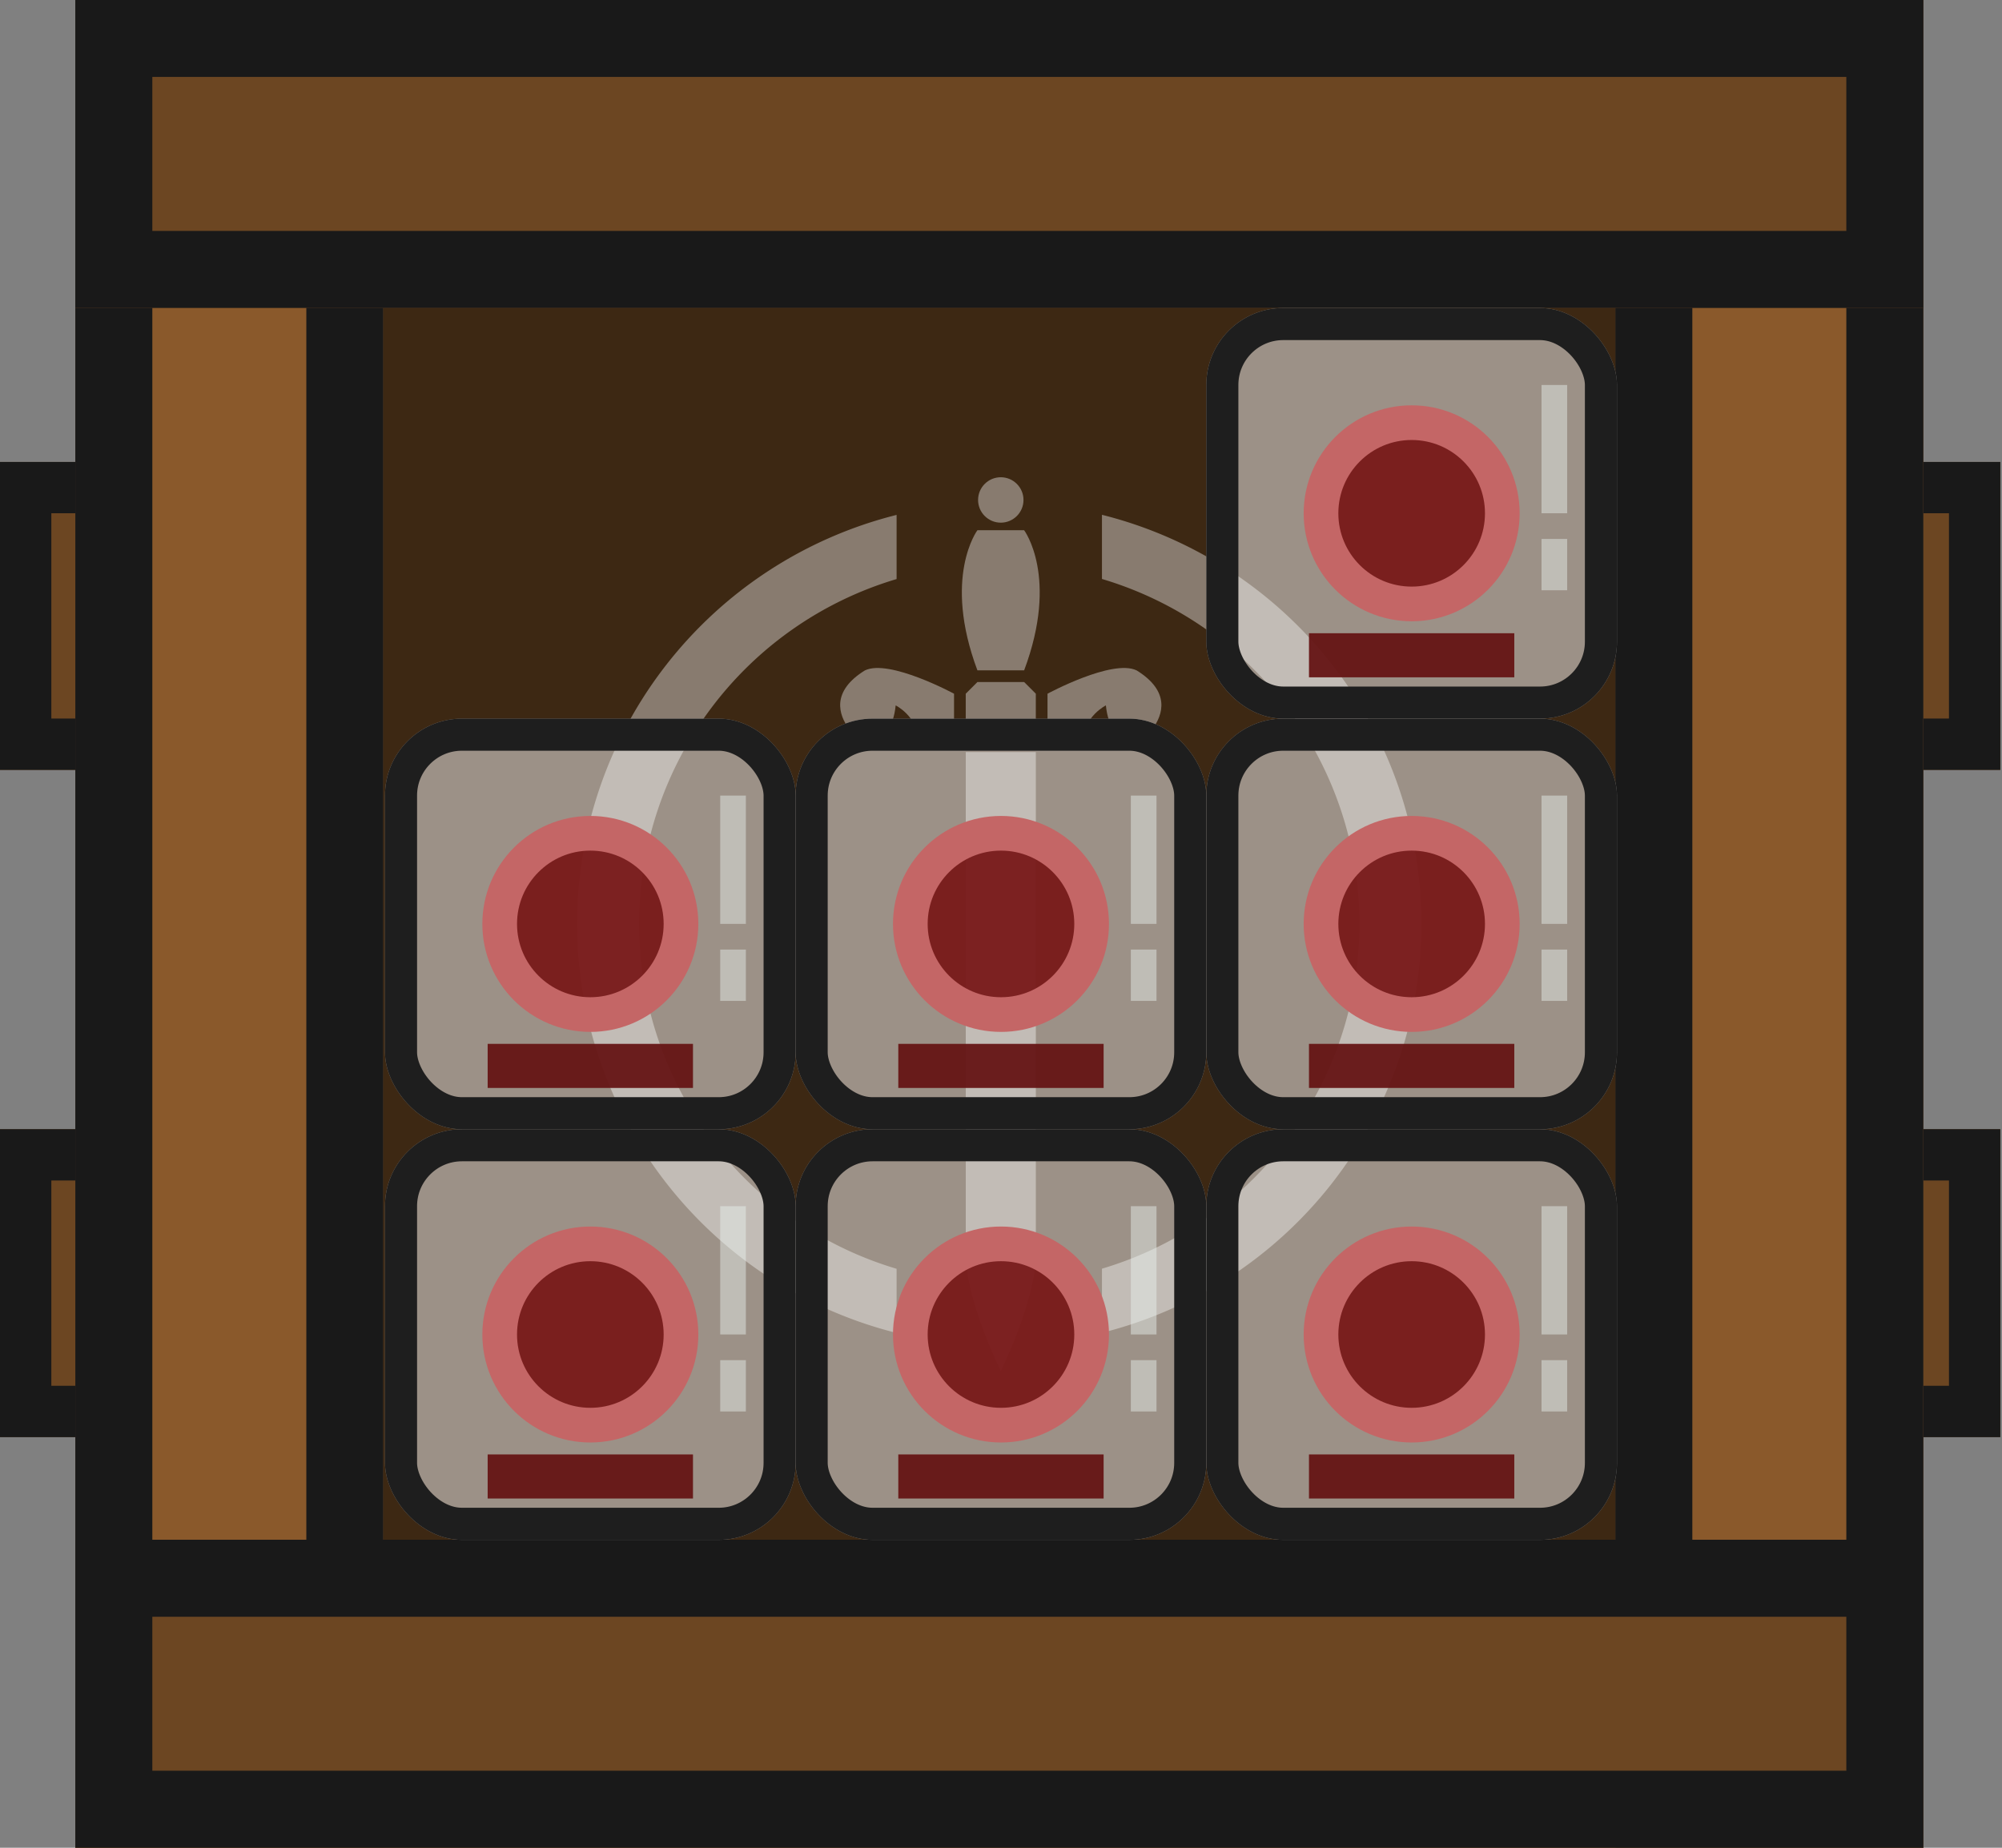 <?xml version="1.0" encoding="UTF-8" standalone="no"?>
<svg
   xmlns:dc="http://purl.org/dc/elements/1.1/"
   xmlns:cc="http://creativecommons.org/ns#"
   xmlns:rdf="http://www.w3.org/1999/02/22-rdf-syntax-ns#"
   xmlns:svg="http://www.w3.org/2000/svg"
   xmlns="http://www.w3.org/2000/svg"
   xmlns:sodipodi="http://sodipodi.sourceforge.net/DTD/sodipodi-0.dtd"
   xmlns:inkscape="http://www.inkscape.org/namespaces/inkscape"
   width="156"
   height="144"
   viewBox="0 0 41.275 38.1"
   version="1.1"
   id="svg22"
   sodipodi:docname="map-crate-14a.svg"
   inkscape:version="0.92.2 (5c3e80d, 2017-08-06)">
  <rect x="0" y="0" width="41.275" height="38.1" fill="#808080" stroke="none"/>
  <defs
     id="defs26">
    <clipPath
       clipPathUnits="userSpaceOnUse"
       id="clipPath826">
      <rect
         ry="1.587"
         rx="1.587"
         y="-2.3764649e-007"
         x="-2.3764649e-007"
         height="8.467"
         width="8.467"
         id="rect828"
         style="fill:#004c58;fill-opacity:0.941;stroke:none;stroke-width:1.283;stroke-linecap:butt;stroke-linejoin:miter;stroke-miterlimit:4;stroke-dasharray:none;stroke-opacity:0.784" />
    </clipPath>
    <clipPath
       clipPathUnits="userSpaceOnUse"
       id="clipPath1119">
      <rect
         style="fill:#8a592b;fill-opacity:1;stroke:none;stroke-width:2.211;stroke-linecap:butt;stroke-linejoin:miter;stroke-miterlimit:10;stroke-dasharray:none;stroke-opacity:1"
         id="rect1121"
         width="6.35"
         height="38.1"
         x="-38.629"
         y="-38.629" />
    </clipPath>
    <clipPath
       clipPathUnits="userSpaceOnUse"
       id="clipPath1125">
      <rect
         style="fill:#6c4622;fill-opacity:1;stroke:none;stroke-width:2.211;stroke-linecap:butt;stroke-linejoin:miter;stroke-miterlimit:10;stroke-dasharray:none;stroke-opacity:1"
         id="rect1127"
         width="6.35"
         height="38.1"
         x="-6.879"
         y="0.529" />
    </clipPath>
    <clipPath
       clipPathUnits="userSpaceOnUse"
       id="clipPath1145">
      <path
         clip-path="none"
         style="fill:#6c4622;fill-opacity:1;stroke:none;stroke-width:1.058;stroke-miterlimit:10;stroke-dasharray:none;stroke-opacity:1"
         inkscape:connector-curvature="0"
         stroke-miterlimit="10"
         d="m 32.279,17.462 v -6.35 h 6.35 v 6.35 z"
         id="path1147" />
    </clipPath>
  </defs>
  <sodipodi:namedview
     pagecolor="#ffffff"
     bordercolor="#666666"
     borderopacity="1"
     objecttolerance="10"
     gridtolerance="10"
     guidetolerance="10"
     inkscape:pageopacity="0"
     inkscape:pageshadow="2"
     inkscape:window-width="1920"
     inkscape:window-height="1017"
     id="namedview24"
     showgrid="true"
     inkscape:snap-nodes="true"
     fit-margin-top="0"
     fit-margin-left="0"
     fit-margin-right="0"
     fit-margin-bottom="0"
     inkscape:zoom="2.3177389"
     inkscape:cx="75.36296"
     inkscape:cy="75.462264"
     inkscape:window-x="1912"
     inkscape:window-y="-8"
     inkscape:window-maximized="1"
     inkscape:current-layer="svg22">
    <inkscape:grid
       type="xygrid"
       id="grid905"
       empspacing="4"
       spacingy="0.529"
       spacingx="0.529"
       originx="0"
       originy="0" />
  </sodipodi:namedview>
  <path
     id="path1143"
     d="m 32.279,17.462 v -6.35 h 6.35 v 6.35 z"
     stroke-miterlimit="10"
     inkscape:connector-curvature="0"
     style="fill:#6c4622;fill-opacity:1;stroke:#191919;stroke-width:2.117;stroke-miterlimit:10;stroke-dasharray:none;stroke-opacity:1"
     clip-path="url(#clipPath1145)"
     transform="translate(2.611,-1.587)" />
  <path
     clip-path="url(#clipPath1145)"
     style="fill:#6c4622;fill-opacity:1;stroke:#191919;stroke-width:2.117;stroke-miterlimit:10;stroke-dasharray:none;stroke-opacity:1"
     inkscape:connector-curvature="0"
     stroke-miterlimit="10"
     d="m 32.279,17.462 v -6.35 h 6.35 v 6.35 z"
     id="path1149"
     transform="translate(2.611,12.171)" />
  <path
     transform="translate(-32.279,-1.587)"
     clip-path="url(#clipPath1145)"
     style="fill:#6c4622;fill-opacity:1;stroke:#191919;stroke-width:2.117;stroke-miterlimit:10;stroke-dasharray:none;stroke-opacity:1"
     inkscape:connector-curvature="0"
     stroke-miterlimit="10"
     d="m 32.279,17.462 v -6.35 h 6.35 v 6.35 z"
     id="path1151" />
  <path
     transform="translate(-32.279,12.171)"
     id="path1153"
     d="m 32.279,17.462 v -6.35 h 6.35 v 6.35 z"
     stroke-miterlimit="10"
     inkscape:connector-curvature="0"
     style="fill:#6c4622;fill-opacity:1;stroke:#191919;stroke-width:2.117;stroke-miterlimit:10;stroke-dasharray:none;stroke-opacity:1"
     clip-path="url(#clipPath1145)" />
  <rect
     id="rect2"
     rx="1.058"
     y="1.110223e-016"
     x="1.553"
     height="38.1"
     width="38.1"
     style="fill:#3d2813;fill-opacity:1;stroke:none;stroke-width:2.231;stroke-miterlimit:4;stroke-dasharray:none;stroke-opacity:1"
     ry="1.058" />
  <rect
     clip-path="url(#clipPath1119)"
     style="fill:#8a592b;fill-opacity:1;stroke:#191919;stroke-width:3.175;stroke-linecap:butt;stroke-linejoin:miter;stroke-miterlimit:10;stroke-dasharray:none;stroke-opacity:1"
     id="rect1131"
     width="6.35"
     height="38.1"
     x="-38.629"
     y="-38.629"
     transform="rotate(180,-15.363,-0.265)" />
  <g
     id="g1000"
     transform="translate(1.36,-0.898)"
     style="fill:#ffffff;fill-opacity:0.389">
    <path
       inkscape:connector-curvature="0"
       id="circle856"
       d="m 27.947,19.948 a 8.705,8.705 0 0 0 -6.588,-8.435 v 1.323 a 7.424,7.424 0 0 1 5.308,7.112 7.424,7.424 0 0 1 -5.308,7.11 v 1.322 a 8.705,8.705 0 0 0 6.588,-8.433 z m -10.822,-8.433 a 8.705,8.705 0 0 0 -6.588,8.433 8.705,8.705 0 0 0 6.588,8.435 v -1.323 a 7.424,7.424 0 0 1 -5.308,-7.112 7.424,7.424 0 0 1 5.308,-7.11 z"
       style="fill:#ffffff;fill-opacity:0.389;stroke:none;stroke-width:1.241;stroke-linecap:square;stroke-linejoin:bevel;stroke-miterlimit:4;stroke-dasharray:none;stroke-opacity:1;paint-order:normal" />
    <g
       style="fill:#ffffff;fill-opacity:0.389"
       transform="matrix(0.455,0,0,0.455,-17.565,14.239)"
       id="g992">
      <circle
         r="1.029"
         cy="-6.664"
         cx="80.963"
         id="circle980"
         style="fill:#ffffff;fill-opacity:0.389;stroke:none;stroke-width:0.343;stroke-linecap:square;stroke-linejoin:bevel;stroke-miterlimit:4;stroke-dasharray:none;stroke-opacity:1;paint-order:normal" />
      <path
         sodipodi:nodetypes="ccccc"
         inkscape:connector-curvature="0"
         id="path982"
         d="m 79.904,-5.292 h 2.117 c 0,0 1.587,2.117 0,6.35 h -2.117 c -1.587,-4.233 0,-6.35 0,-6.35 z"
         style="fill:#ffffff;fill-opacity:0.389;stroke:none;stroke-width:1.058;stroke-linecap:square;stroke-linejoin:bevel;stroke-miterlimit:4;stroke-dasharray:none;stroke-opacity:1;paint-order:normal" />
      <path
         style="fill:#ffffff;fill-opacity:0.389;stroke:none;stroke-width:1.058;stroke-linecap:square;stroke-linejoin:bevel;stroke-miterlimit:4;stroke-dasharray:none;stroke-opacity:1;paint-order:normal"
         d="m 79.904,1.587 h 2.117 l 0.529,0.529 v 2.117 h -3.175 V 2.117 Z"
         id="path984"
         inkscape:connector-curvature="0"
         sodipodi:nodetypes="ccccccc" />
      <path
         sodipodi:nodetypes="ccccccc"
         inkscape:connector-curvature="0"
         id="path986"
         d="m 87.115,1.058 c 1.551,0.958 1.191,2.02 0.727,2.646 -0.32,0.379 -1.903,1.058 -2.117,-1.058 0,0 -0.963,0.473 -1.058,1.587 h -1.587 V 2.117 c 0,0 2.937,-1.588 4.035,-1.058 z"
         style="fill:#ffffff;fill-opacity:0.389;stroke:none;stroke-width:1.058;stroke-linecap:square;stroke-linejoin:bevel;stroke-miterlimit:4;stroke-dasharray:none;stroke-opacity:1;paint-order:normal" />
      <path
         sodipodi:nodetypes="cccccc"
         inkscape:connector-curvature="0"
         id="path988"
         d="m 80.963,32.808 c 0,0 -1.587,-3.175 -1.587,-5.292 V 4.762 h 3.175 V 27.517 c 0,2.117 -1.587,5.292 -1.587,5.292 z"
         style="fill:#ffffff;fill-opacity:0.389;stroke:none;stroke-width:1.058;stroke-linecap:square;stroke-linejoin:bevel;stroke-miterlimit:4;stroke-dasharray:none;stroke-opacity:1;paint-order:normal" />
      <path
         style="fill:#ffffff;fill-opacity:0.389;stroke:none;stroke-width:1.058;stroke-linecap:square;stroke-linejoin:bevel;stroke-miterlimit:4;stroke-dasharray:none;stroke-opacity:1;paint-order:normal"
         d="m 74.81,1.058 c -1.551,0.958 -1.191,2.02 -0.727,2.646 0.32,0.379 1.903,1.058 2.117,-1.058 0,0 0.963,0.473 1.058,1.587 h 1.587 V 2.117 c 0,0 -2.937,-1.588 -4.035,-1.058 z"
         id="path990"
         inkscape:connector-curvature="0"
         sodipodi:nodetypes="ccccccc" />
    </g>
  </g>
  <rect
     transform="rotate(-90)"
     y="1.553"
     x="-38.1"
     height="38.1"
     width="6.35"
     id="rect885"
     style="fill:#6c4622;fill-opacity:1;stroke:none;stroke-width:2.211;stroke-linecap:butt;stroke-linejoin:miter;stroke-miterlimit:10;stroke-dasharray:none;stroke-opacity:1" />
  <rect
     transform="rotate(180,0.512,-0.265)"
     y="-38.629"
     x="-38.629"
     height="38.1"
     width="6.35"
     id="rect1117"
     style="fill:#8a592b;fill-opacity:1;stroke:#191919;stroke-width:3.175;stroke-linecap:butt;stroke-linejoin:miter;stroke-miterlimit:10;stroke-dasharray:none;stroke-opacity:1"
     clip-path="url(#clipPath1119)" />
  <rect
     transform="rotate(-90,0.247,-0.777)"
     y="0.529"
     x="-6.879"
     height="38.1"
     width="6.35"
     id="rect1123"
     style="fill:#6c4622;fill-opacity:1;stroke:#191919;stroke-width:3.175;stroke-linecap:butt;stroke-linejoin:miter;stroke-miterlimit:10;stroke-dasharray:none;stroke-opacity:1"
     clip-path="url(#clipPath1125)" />
  <rect
     clip-path="url(#clipPath1125)"
     style="fill:#6c4622;fill-opacity:1;stroke:#191919;stroke-width:3.175;stroke-linecap:butt;stroke-linejoin:miter;stroke-miterlimit:10;stroke-dasharray:none;stroke-opacity:1"
     id="rect1129"
     width="6.35"
     height="38.1"
     x="-6.879"
     y="0.529"
     transform="rotate(-90,16.122,15.098)" />
  <g
     id="g1173">
    <g
       transform="translate(-17.992,1.588)"
       id="g922">
      <rect
         transform="translate(42.862,4.763)"
         clip-path="url(#clipPath826)"
         ry="1.587"
         rx="1.587"
         y="-2.3764649e-007"
         x="-2.3764649e-007"
         height="8.467"
         width="8.467"
         id="rect916"
         style="fill:#ffffff;fill-opacity:0.49;stroke:#1e1e1e;stroke-width:1.323;stroke-linecap:butt;stroke-linejoin:miter;stroke-miterlimit:4;stroke-dasharray:none;stroke-opacity:1" />
      <circle
         r="1.869"
         style="fill:#781818;fill-opacity:0.941;stroke:#c46666;stroke-width:0.715;stroke-miterlimit:4;stroke-dasharray:none;stroke-opacity:1"
         id="circle918"
         cx="47.096"
         cy="8.996" />
      <rect
         y="11.469"
         x="44.979"
         height="0.909"
         width="4.233"
         id="rect920"
         style="fill:#651414;fill-opacity:0.941;stroke:none;stroke-width:1.145;stroke-linecap:round;stroke-linejoin:miter;stroke-miterlimit:4;stroke-dasharray:none;stroke-opacity:1;paint-order:normal" />
    </g>
    <path
       style="fill:none;stroke:#ebf3f2;stroke-width:0.529;stroke-linecap:butt;stroke-linejoin:miter;stroke-miterlimit:4;stroke-dasharray:none;stroke-opacity:0.444"
       d="M 32.046,7.938 V 10.583"
       id="path1083"
       inkscape:connector-curvature="0"
       sodipodi:nodetypes="cc" />
    <path
       sodipodi:nodetypes="cc"
       inkscape:connector-curvature="0"
       id="path1161"
       d="m 32.046,11.113 v 1.058"
       style="fill:none;stroke:#ebf3f2;stroke-width:0.529;stroke-linecap:butt;stroke-linejoin:miter;stroke-miterlimit:4;stroke-dasharray:none;stroke-opacity:0.444" />
  </g>
  <g
     id="g1187"
     transform="translate(0,8.467)">
    <g
       id="g1181"
       transform="translate(-17.992,1.588)">
      <rect
         style="fill:#ffffff;fill-opacity:0.49;stroke:#1e1e1e;stroke-width:1.323;stroke-linecap:butt;stroke-linejoin:miter;stroke-miterlimit:4;stroke-dasharray:none;stroke-opacity:1"
         id="rect1175"
         width="8.467"
         height="8.467"
         x="-2.3764649e-007"
         y="-2.3764649e-007"
         rx="1.587"
         ry="1.587"
         clip-path="url(#clipPath826)"
         transform="translate(42.862,4.763)" />
      <circle
         cy="8.996"
         cx="47.096"
         id="circle1177"
         style="fill:#781818;fill-opacity:0.941;stroke:#c46666;stroke-width:0.715;stroke-miterlimit:4;stroke-dasharray:none;stroke-opacity:1"
         r="1.869" />
      <rect
         style="fill:#651414;fill-opacity:0.941;stroke:none;stroke-width:1.145;stroke-linecap:round;stroke-linejoin:miter;stroke-miterlimit:4;stroke-dasharray:none;stroke-opacity:1;paint-order:normal"
         id="rect1179"
         width="4.233"
         height="0.909"
         x="44.979"
         y="11.469" />
    </g>
    <path
       sodipodi:nodetypes="cc"
       inkscape:connector-curvature="0"
       id="path1183"
       d="M 32.046,7.938 V 10.583"
       style="fill:none;stroke:#ebf3f2;stroke-width:0.529;stroke-linecap:butt;stroke-linejoin:miter;stroke-miterlimit:4;stroke-dasharray:none;stroke-opacity:0.444" />
    <path
       style="fill:none;stroke:#ebf3f2;stroke-width:0.529;stroke-linecap:butt;stroke-linejoin:miter;stroke-miterlimit:4;stroke-dasharray:none;stroke-opacity:0.444"
       d="m 32.046,11.113 v 1.058"
       id="path1185"
       inkscape:connector-curvature="0"
       sodipodi:nodetypes="cc" />
  </g>
  <g
     transform="translate(0,16.933)"
     id="g1201">
    <g
       transform="translate(-17.992,1.588)"
       id="g1195">
      <rect
         transform="translate(42.862,4.763)"
         clip-path="url(#clipPath826)"
         ry="1.587"
         rx="1.587"
         y="-2.3764649e-007"
         x="-2.3764649e-007"
         height="8.467"
         width="8.467"
         id="rect1189"
         style="fill:#ffffff;fill-opacity:0.49;stroke:#1e1e1e;stroke-width:1.323;stroke-linecap:butt;stroke-linejoin:miter;stroke-miterlimit:4;stroke-dasharray:none;stroke-opacity:1" />
      <circle
         r="1.869"
         style="fill:#781818;fill-opacity:0.941;stroke:#c46666;stroke-width:0.715;stroke-miterlimit:4;stroke-dasharray:none;stroke-opacity:1"
         id="circle1191"
         cx="47.096"
         cy="8.996" />
      <rect
         y="11.469"
         x="44.979"
         height="0.909"
         width="4.233"
         id="rect1193"
         style="fill:#651414;fill-opacity:0.941;stroke:none;stroke-width:1.145;stroke-linecap:round;stroke-linejoin:miter;stroke-miterlimit:4;stroke-dasharray:none;stroke-opacity:1;paint-order:normal" />
    </g>
    <path
       style="fill:none;stroke:#ebf3f2;stroke-width:0.529;stroke-linecap:butt;stroke-linejoin:miter;stroke-miterlimit:4;stroke-dasharray:none;stroke-opacity:0.444"
       d="M 32.046,7.938 V 10.583"
       id="path1197"
       inkscape:connector-curvature="0"
       sodipodi:nodetypes="cc" />
    <path
       sodipodi:nodetypes="cc"
       inkscape:connector-curvature="0"
       id="path1199"
       d="m 32.046,11.113 v 1.058"
       style="fill:none;stroke:#ebf3f2;stroke-width:0.529;stroke-linecap:butt;stroke-linejoin:miter;stroke-miterlimit:4;stroke-dasharray:none;stroke-opacity:0.444" />
  </g>
  <g
     transform="translate(-8.467,8.467)"
     id="g1215">
    <g
       transform="translate(-17.992,1.588)"
       id="g1209">
      <rect
         transform="translate(42.862,4.763)"
         clip-path="url(#clipPath826)"
         ry="1.587"
         rx="1.587"
         y="-2.3764649e-007"
         x="-2.3764649e-007"
         height="8.467"
         width="8.467"
         id="rect1203"
         style="fill:#ffffff;fill-opacity:0.49;stroke:#1e1e1e;stroke-width:1.323;stroke-linecap:butt;stroke-linejoin:miter;stroke-miterlimit:4;stroke-dasharray:none;stroke-opacity:1" />
      <circle
         r="1.869"
         style="fill:#781818;fill-opacity:0.941;stroke:#c46666;stroke-width:0.715;stroke-miterlimit:4;stroke-dasharray:none;stroke-opacity:1"
         id="circle1205"
         cx="47.096"
         cy="8.996" />
      <rect
         y="11.469"
         x="44.979"
         height="0.909"
         width="4.233"
         id="rect1207"
         style="fill:#651414;fill-opacity:0.941;stroke:none;stroke-width:1.145;stroke-linecap:round;stroke-linejoin:miter;stroke-miterlimit:4;stroke-dasharray:none;stroke-opacity:1;paint-order:normal" />
    </g>
    <path
       style="fill:none;stroke:#ebf3f2;stroke-width:0.529;stroke-linecap:butt;stroke-linejoin:miter;stroke-miterlimit:4;stroke-dasharray:none;stroke-opacity:0.444"
       d="M 32.046,7.938 V 10.583"
       id="path1211"
       inkscape:connector-curvature="0"
       sodipodi:nodetypes="cc" />
    <path
       sodipodi:nodetypes="cc"
       inkscape:connector-curvature="0"
       id="path1213"
       d="m 32.046,11.113 v 1.058"
       style="fill:none;stroke:#ebf3f2;stroke-width:0.529;stroke-linecap:butt;stroke-linejoin:miter;stroke-miterlimit:4;stroke-dasharray:none;stroke-opacity:0.444" />
  </g>
  <g
     id="g1229"
     transform="translate(-8.467,16.933)">
    <g
       id="g1223"
       transform="translate(-17.992,1.588)">
      <rect
         style="fill:#ffffff;fill-opacity:0.49;stroke:#1e1e1e;stroke-width:1.323;stroke-linecap:butt;stroke-linejoin:miter;stroke-miterlimit:4;stroke-dasharray:none;stroke-opacity:1"
         id="rect1217"
         width="8.467"
         height="8.467"
         x="-2.3764649e-007"
         y="-2.3764649e-007"
         rx="1.587"
         ry="1.587"
         clip-path="url(#clipPath826)"
         transform="translate(42.862,4.763)" />
      <circle
         cy="8.996"
         cx="47.096"
         id="circle1219"
         style="fill:#781818;fill-opacity:0.941;stroke:#c46666;stroke-width:0.715;stroke-miterlimit:4;stroke-dasharray:none;stroke-opacity:1"
         r="1.869" />
      <rect
         style="fill:#651414;fill-opacity:0.941;stroke:none;stroke-width:1.145;stroke-linecap:round;stroke-linejoin:miter;stroke-miterlimit:4;stroke-dasharray:none;stroke-opacity:1;paint-order:normal"
         id="rect1221"
         width="4.233"
         height="0.909"
         x="44.979"
         y="11.469" />
    </g>
    <path
       sodipodi:nodetypes="cc"
       inkscape:connector-curvature="0"
       id="path1225"
       d="M 32.046,7.938 V 10.583"
       style="fill:none;stroke:#ebf3f2;stroke-width:0.529;stroke-linecap:butt;stroke-linejoin:miter;stroke-miterlimit:4;stroke-dasharray:none;stroke-opacity:0.444" />
    <path
       style="fill:none;stroke:#ebf3f2;stroke-width:0.529;stroke-linecap:butt;stroke-linejoin:miter;stroke-miterlimit:4;stroke-dasharray:none;stroke-opacity:0.444"
       d="m 32.046,11.113 v 1.058"
       id="path1227"
       inkscape:connector-curvature="0"
       sodipodi:nodetypes="cc" />
  </g>
  <g
     transform="translate(-16.933,8.467)"
     id="g1243">
    <g
       transform="translate(-17.992,1.588)"
       id="g1237">
      <rect
         transform="translate(42.862,4.763)"
         clip-path="url(#clipPath826)"
         ry="1.587"
         rx="1.587"
         y="-2.3764649e-007"
         x="-2.3764649e-007"
         height="8.467"
         width="8.467"
         id="rect1231"
         style="fill:#ffffff;fill-opacity:0.49;stroke:#1e1e1e;stroke-width:1.323;stroke-linecap:butt;stroke-linejoin:miter;stroke-miterlimit:4;stroke-dasharray:none;stroke-opacity:1" />
      <circle
         r="1.869"
         style="fill:#781818;fill-opacity:0.941;stroke:#c46666;stroke-width:0.715;stroke-miterlimit:4;stroke-dasharray:none;stroke-opacity:1"
         id="circle1233"
         cx="47.096"
         cy="8.996" />
      <rect
         y="11.469"
         x="44.979"
         height="0.909"
         width="4.233"
         id="rect1235"
         style="fill:#651414;fill-opacity:0.941;stroke:none;stroke-width:1.145;stroke-linecap:round;stroke-linejoin:miter;stroke-miterlimit:4;stroke-dasharray:none;stroke-opacity:1;paint-order:normal" />
    </g>
    <path
       style="fill:none;stroke:#ebf3f2;stroke-width:0.529;stroke-linecap:butt;stroke-linejoin:miter;stroke-miterlimit:4;stroke-dasharray:none;stroke-opacity:0.444"
       d="M 32.046,7.938 V 10.583"
       id="path1239"
       inkscape:connector-curvature="0"
       sodipodi:nodetypes="cc" />
    <path
       sodipodi:nodetypes="cc"
       inkscape:connector-curvature="0"
       id="path1241"
       d="m 32.046,11.113 v 1.058"
       style="fill:none;stroke:#ebf3f2;stroke-width:0.529;stroke-linecap:butt;stroke-linejoin:miter;stroke-miterlimit:4;stroke-dasharray:none;stroke-opacity:0.444" />
  </g>
  <g
     id="g1257"
     transform="translate(-16.933,16.933)">
    <g
       id="g1251"
       transform="translate(-17.992,1.588)">
      <rect
         style="fill:#ffffff;fill-opacity:0.49;stroke:#1e1e1e;stroke-width:1.323;stroke-linecap:butt;stroke-linejoin:miter;stroke-miterlimit:4;stroke-dasharray:none;stroke-opacity:1"
         id="rect1245"
         width="8.467"
         height="8.467"
         x="-2.3764649e-007"
         y="-2.3764649e-007"
         rx="1.587"
         ry="1.587"
         clip-path="url(#clipPath826)"
         transform="translate(42.862,4.763)" />
      <circle
         cy="8.996"
         cx="47.096"
         id="circle1247"
         style="fill:#781818;fill-opacity:0.941;stroke:#c46666;stroke-width:0.715;stroke-miterlimit:4;stroke-dasharray:none;stroke-opacity:1"
         r="1.869" />
      <rect
         style="fill:#651414;fill-opacity:0.941;stroke:none;stroke-width:1.145;stroke-linecap:round;stroke-linejoin:miter;stroke-miterlimit:4;stroke-dasharray:none;stroke-opacity:1;paint-order:normal"
         id="rect1249"
         width="4.233"
         height="0.909"
         x="44.979"
         y="11.469" />
    </g>
    <path
       sodipodi:nodetypes="cc"
       inkscape:connector-curvature="0"
       id="path1253"
       d="M 32.046,7.938 V 10.583"
       style="fill:none;stroke:#ebf3f2;stroke-width:0.529;stroke-linecap:butt;stroke-linejoin:miter;stroke-miterlimit:4;stroke-dasharray:none;stroke-opacity:0.444" />
    <path
       style="fill:none;stroke:#ebf3f2;stroke-width:0.529;stroke-linecap:butt;stroke-linejoin:miter;stroke-miterlimit:4;stroke-dasharray:none;stroke-opacity:0.444"
       d="m 32.046,11.113 v 1.058"
       id="path1255"
       inkscape:connector-curvature="0"
       sodipodi:nodetypes="cc" />
  </g>
</svg>
